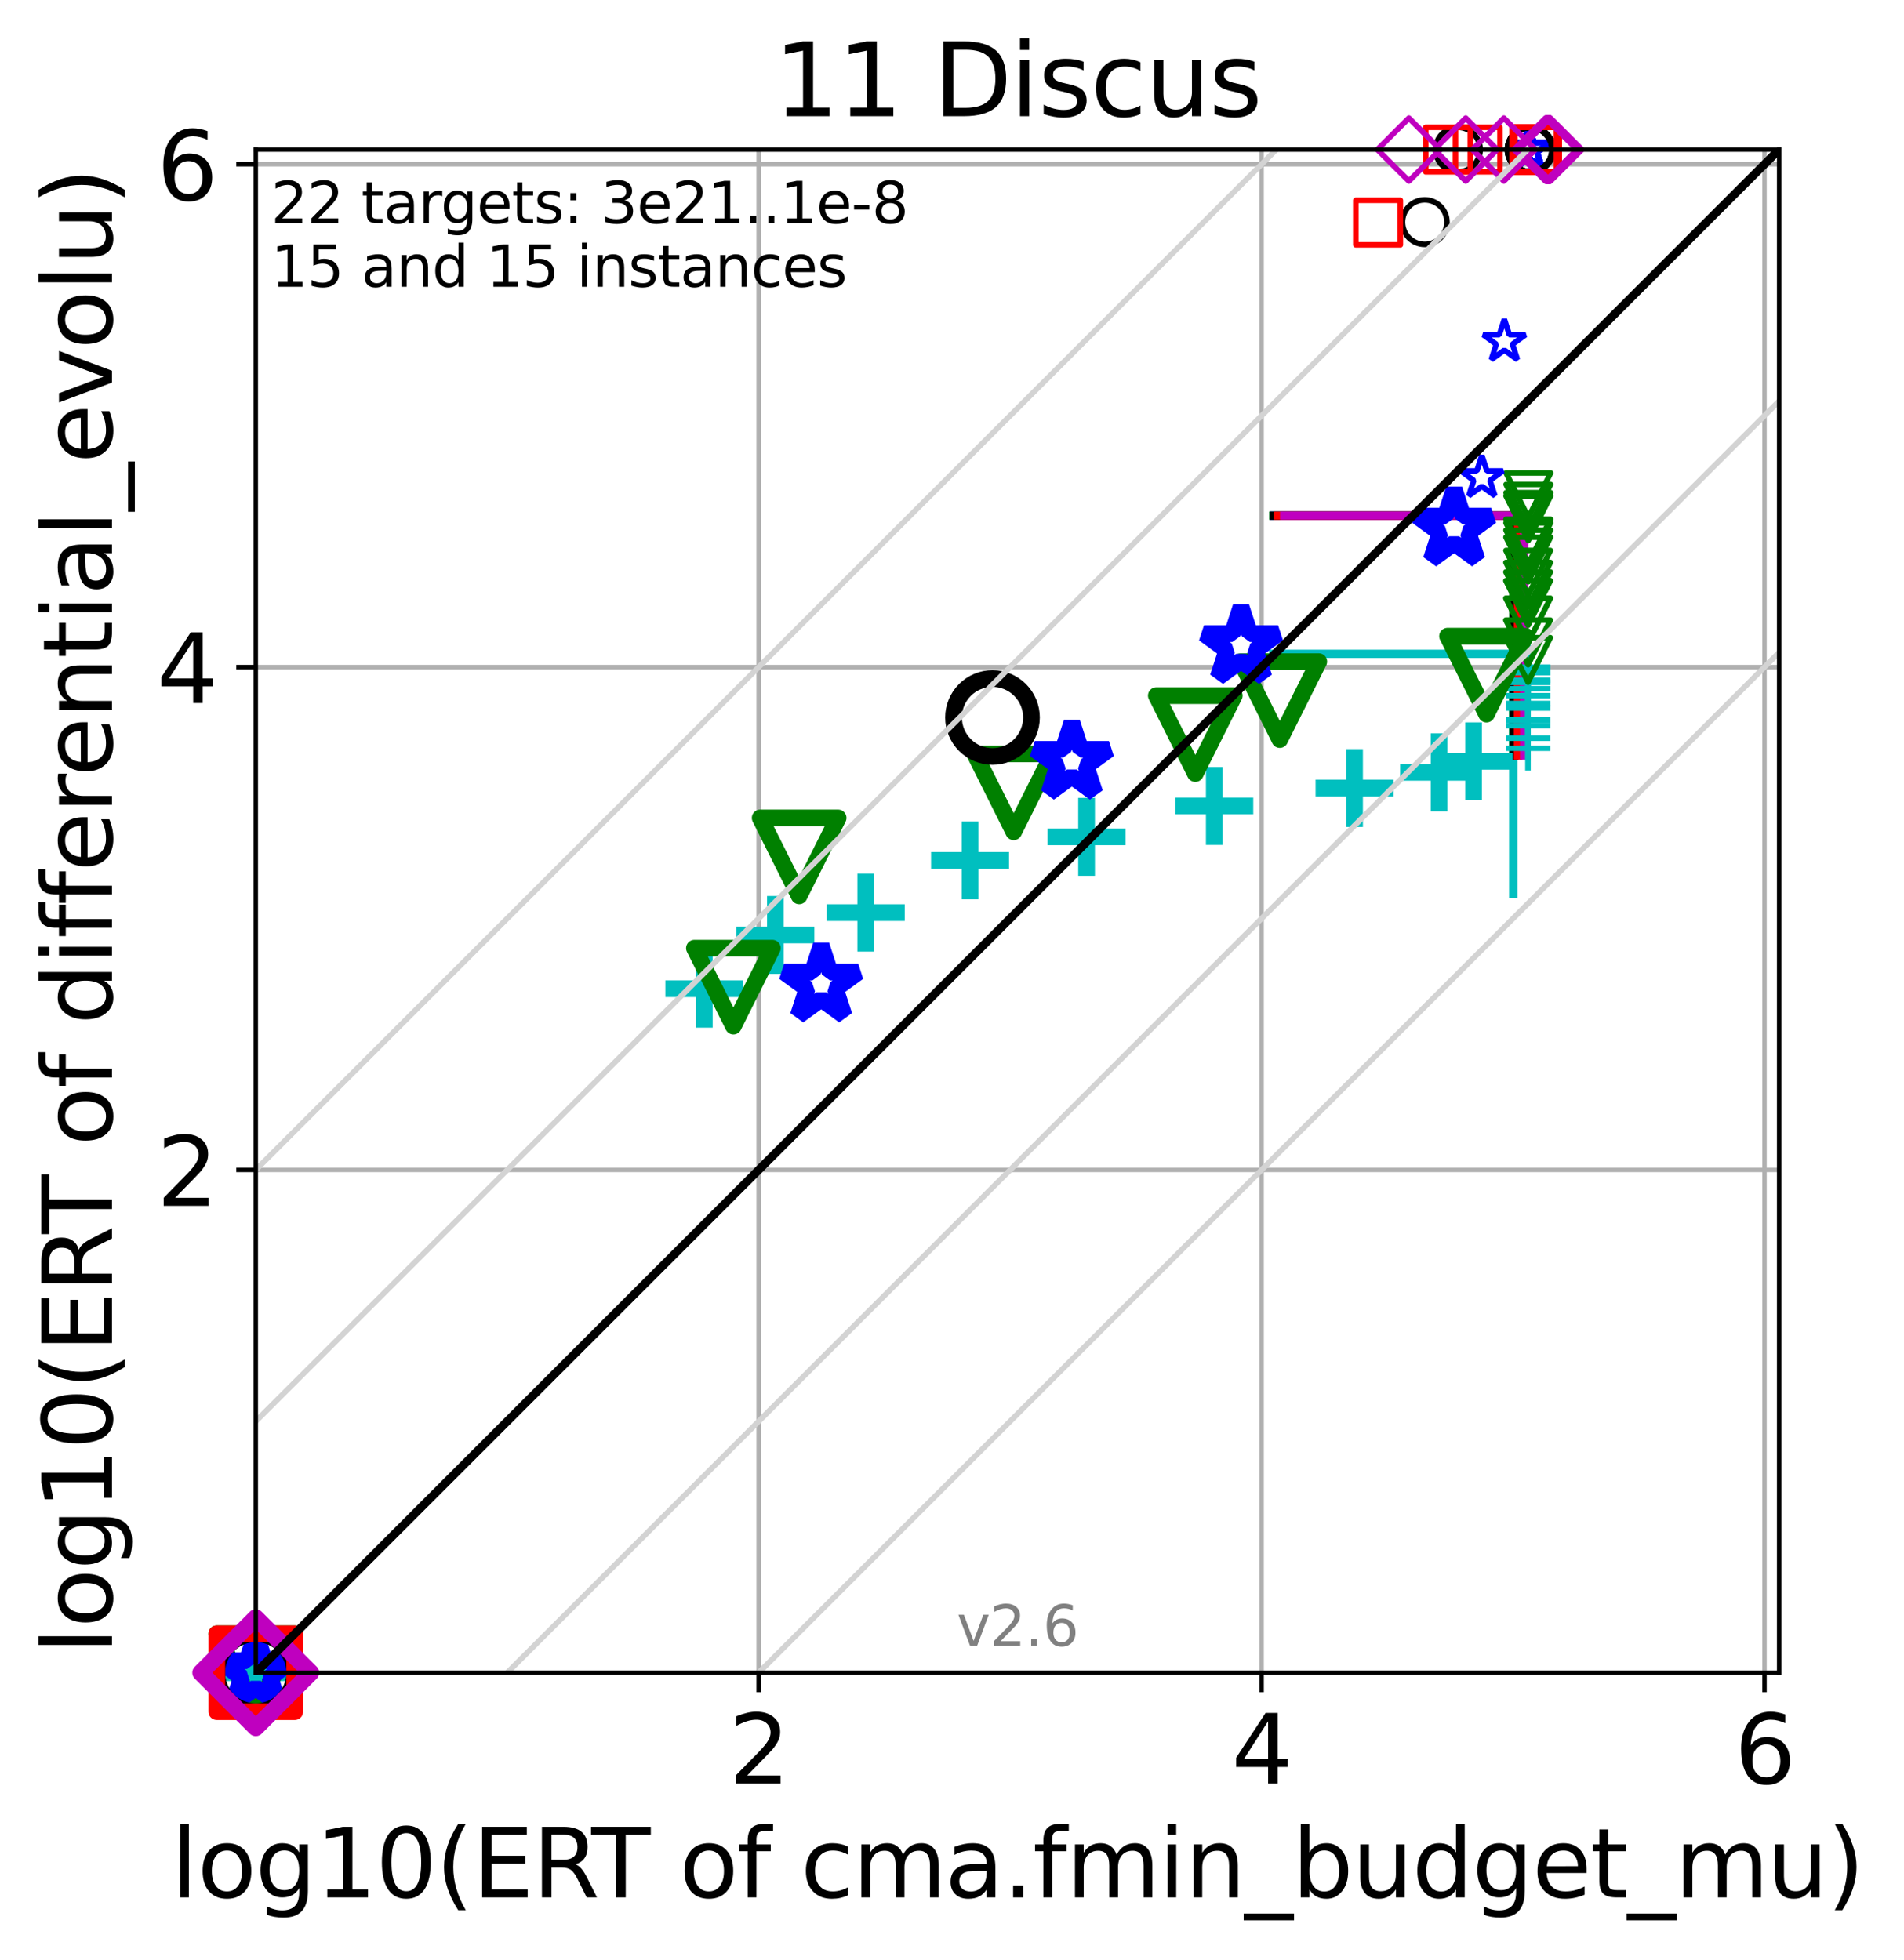 <?xml version="1.0" encoding="utf-8" standalone="no"?>
<!DOCTYPE svg PUBLIC "-//W3C//DTD SVG 1.1//EN"
  "http://www.w3.org/Graphics/SVG/1.1/DTD/svg11.dtd">
<svg height="352.096pt" version="1.1" viewBox="0 0 342.006 352.096" width="342.006pt" xmlns="http://www.w3.org/2000/svg" xmlns:xlink="http://www.w3.org/1999/xlink">
 <defs>
  <style type="text/css">*{stroke-linecap:butt;stroke-linejoin:round;}</style>
 </defs>
 <g id="figure_1">
  <g id="patch_1">
   <path d="M 0 352.096 
L 342.006 352.096 
L 342.006 0 
L 0 0 
z
" style="fill:#ffffff;"/>
  </g>
  <g id="axes_1">
   <g id="patch_2">
    <path d="M 45.942 300.517 
L 319.582 300.517 
L 319.582 26.877 
L 45.942 26.877 
z
" style="fill:#ffffff;"/>
   </g>
   <g id="line2d_1">
    <path clip-path="url(#p73eb481c4b)" d="M 271.818 160.566 
L 271.818 117.465 
" style="fill:none;stroke:#00bfbf;stroke-linecap:square;stroke-width:1.5;"/>
   </g>
   <g id="line2d_2">
    <path clip-path="url(#p73eb481c4b)" d="M 228.717 117.465 
L 271.818 117.465 
" style="fill:none;stroke:#00bfbf;stroke-linecap:square;stroke-width:1.5;"/>
   </g>
   <g id="line2d_3">
    <path clip-path="url(#p73eb481c4b)" d="M 271.824 135.744 
L 271.824 92.643 
" style="fill:none;stroke:#008000;stroke-linecap:square;stroke-width:1.5;"/>
   </g>
   <g id="line2d_4">
    <path clip-path="url(#p73eb481c4b)" d="M 228.723 92.643 
L 271.824 92.643 
" style="fill:none;stroke:#008000;stroke-linecap:square;stroke-width:1.5;"/>
   </g>
   <g id="line2d_5">
    <path clip-path="url(#p73eb481c4b)" d="M 271.893 135.744 
L 271.893 92.643 
" style="fill:none;stroke:#0000ff;stroke-linecap:square;stroke-width:1.5;"/>
   </g>
   <g id="line2d_6">
    <path clip-path="url(#p73eb481c4b)" d="M 228.792 92.643 
L 271.893 92.643 
" style="fill:none;stroke:#0000ff;stroke-linecap:square;stroke-width:1.5;"/>
   </g>
   <g id="line2d_7">
    <path clip-path="url(#p73eb481c4b)" d="M 271.999 135.744 
L 271.999 92.643 
" style="fill:none;stroke:#000000;stroke-linecap:square;stroke-width:1.5;"/>
   </g>
   <g id="line2d_8">
    <path clip-path="url(#p73eb481c4b)" d="M 228.898 92.643 
L 271.999 92.643 
" style="fill:none;stroke:#000000;stroke-linecap:square;stroke-width:1.5;"/>
   </g>
   <g id="line2d_9">
    <path clip-path="url(#p73eb481c4b)" d="M 272.656 135.744 
L 272.656 92.643 
" style="fill:none;stroke:#ff0000;stroke-linecap:square;stroke-width:1.5;"/>
   </g>
   <g id="line2d_10">
    <path clip-path="url(#p73eb481c4b)" d="M 229.555 92.643 
L 272.656 92.643 
" style="fill:none;stroke:#ff0000;stroke-linecap:square;stroke-width:1.5;"/>
   </g>
   <g id="line2d_11">
    <path clip-path="url(#p73eb481c4b)" d="M 273.778 135.744 
L 273.778 92.643 
" style="fill:none;stroke:#bf00bf;stroke-linecap:square;stroke-width:1.5;"/>
   </g>
   <g id="line2d_12">
    <path clip-path="url(#p73eb481c4b)" d="M 230.677 92.643 
L 273.778 92.643 
" style="fill:none;stroke:#bf00bf;stroke-linecap:square;stroke-width:1.5;"/>
   </g>
   <g id="matplotlib.axis_1">
    <g id="xtick_1">
     <g id="line2d_13">
      <path clip-path="url(#p73eb481c4b)" d="M 136.277 300.517 
L 136.277 26.877 
" style="fill:none;stroke:#b0b0b0;stroke-linecap:square;stroke-width:0.8;"/>
     </g>
     <g id="line2d_14">
      <defs>
       <path d="M 0 0 
L 0 3.5 
" id="m38a35b5b46" style="stroke:#000000;stroke-width:0.8;"/>
      </defs>
      <g>
       <use style="stroke:#000000;stroke-width:0.8;" x="136.277" xlink:href="#m38a35b5b46" y="300.517"/>
      </g>
     </g>
     <g id="text_1">
      <!-- 2 -->
      <g transform="translate(130.869 320.435)scale(0.17 -0.17)">
       <defs>
        <path d="M 1228 531 
L 3431 531 
L 3431 0 
L 469 0 
L 469 531 
Q 828 903 1448 1529 
Q 2069 2156 2228 2338 
Q 2531 2678 2651 2914 
Q 2772 3150 2772 3378 
Q 2772 3750 2511 3984 
Q 2250 4219 1831 4219 
Q 1534 4219 1204 4116 
Q 875 4013 500 3803 
L 500 4441 
Q 881 4594 1212 4672 
Q 1544 4750 1819 4750 
Q 2544 4750 2975 4387 
Q 3406 4025 3406 3419 
Q 3406 3131 3298 2873 
Q 3191 2616 2906 2266 
Q 2828 2175 2409 1742 
Q 1991 1309 1228 531 
z
" id="DejaVuSans-32" transform="scale(0.016)"/>
       </defs>
       <use xlink:href="#DejaVuSans-32"/>
      </g>
     </g>
    </g>
    <g id="xtick_2">
     <g id="line2d_15">
      <path clip-path="url(#p73eb481c4b)" d="M 226.613 300.517 
L 226.613 26.877 
" style="fill:none;stroke:#b0b0b0;stroke-linecap:square;stroke-width:0.8;"/>
     </g>
     <g id="line2d_16">
      <g>
       <use style="stroke:#000000;stroke-width:0.8;" x="226.613" xlink:href="#m38a35b5b46" y="300.517"/>
      </g>
     </g>
     <g id="text_2">
      <!-- 4 -->
      <g transform="translate(221.204 320.435)scale(0.17 -0.17)">
       <defs>
        <path d="M 2419 4116 
L 825 1625 
L 2419 1625 
L 2419 4116 
z
M 2253 4666 
L 3047 4666 
L 3047 1625 
L 3713 1625 
L 3713 1100 
L 3047 1100 
L 3047 0 
L 2419 0 
L 2419 1100 
L 313 1100 
L 313 1709 
L 2253 4666 
z
" id="DejaVuSans-34" transform="scale(0.016)"/>
       </defs>
       <use xlink:href="#DejaVuSans-34"/>
      </g>
     </g>
    </g>
    <g id="xtick_3">
     <g id="line2d_17">
      <path clip-path="url(#p73eb481c4b)" d="M 316.948 300.517 
L 316.948 26.877 
" style="fill:none;stroke:#b0b0b0;stroke-linecap:square;stroke-width:0.8;"/>
     </g>
     <g id="line2d_18">
      <g>
       <use style="stroke:#000000;stroke-width:0.8;" x="316.948" xlink:href="#m38a35b5b46" y="300.517"/>
      </g>
     </g>
     <g id="text_3">
      <!-- 6 -->
      <g transform="translate(311.54 320.435)scale(0.17 -0.17)">
       <defs>
        <path d="M 2113 2584 
Q 1688 2584 1439 2293 
Q 1191 2003 1191 1497 
Q 1191 994 1439 701 
Q 1688 409 2113 409 
Q 2538 409 2786 701 
Q 3034 994 3034 1497 
Q 3034 2003 2786 2293 
Q 2538 2584 2113 2584 
z
M 3366 4563 
L 3366 3988 
Q 3128 4100 2886 4159 
Q 2644 4219 2406 4219 
Q 1781 4219 1451 3797 
Q 1122 3375 1075 2522 
Q 1259 2794 1537 2939 
Q 1816 3084 2150 3084 
Q 2853 3084 3261 2657 
Q 3669 2231 3669 1497 
Q 3669 778 3244 343 
Q 2819 -91 2113 -91 
Q 1303 -91 875 529 
Q 447 1150 447 2328 
Q 447 3434 972 4092 
Q 1497 4750 2381 4750 
Q 2619 4750 2861 4703 
Q 3103 4656 3366 4563 
z
" id="DejaVuSans-36" transform="scale(0.016)"/>
       </defs>
       <use xlink:href="#DejaVuSans-36"/>
      </g>
     </g>
    </g>
    <g id="text_4">
     <!-- log10(ERT of cma.fmin_budget_mu) -->
     <g transform="translate(30.718 340.887)scale(0.17 -0.17)">
      <defs>
       <path d="M 603 4863 
L 1178 4863 
L 1178 0 
L 603 0 
L 603 4863 
z
" id="DejaVuSans-6c" transform="scale(0.016)"/>
       <path d="M 1959 3097 
Q 1497 3097 1228 2736 
Q 959 2375 959 1747 
Q 959 1119 1226 758 
Q 1494 397 1959 397 
Q 2419 397 2687 759 
Q 2956 1122 2956 1747 
Q 2956 2369 2687 2733 
Q 2419 3097 1959 3097 
z
M 1959 3584 
Q 2709 3584 3137 3096 
Q 3566 2609 3566 1747 
Q 3566 888 3137 398 
Q 2709 -91 1959 -91 
Q 1206 -91 779 398 
Q 353 888 353 1747 
Q 353 2609 779 3096 
Q 1206 3584 1959 3584 
z
" id="DejaVuSans-6f" transform="scale(0.016)"/>
       <path d="M 2906 1791 
Q 2906 2416 2648 2759 
Q 2391 3103 1925 3103 
Q 1463 3103 1205 2759 
Q 947 2416 947 1791 
Q 947 1169 1205 825 
Q 1463 481 1925 481 
Q 2391 481 2648 825 
Q 2906 1169 2906 1791 
z
M 3481 434 
Q 3481 -459 3084 -895 
Q 2688 -1331 1869 -1331 
Q 1566 -1331 1297 -1286 
Q 1028 -1241 775 -1147 
L 775 -588 
Q 1028 -725 1275 -790 
Q 1522 -856 1778 -856 
Q 2344 -856 2625 -561 
Q 2906 -266 2906 331 
L 2906 616 
Q 2728 306 2450 153 
Q 2172 0 1784 0 
Q 1141 0 747 490 
Q 353 981 353 1791 
Q 353 2603 747 3093 
Q 1141 3584 1784 3584 
Q 2172 3584 2450 3431 
Q 2728 3278 2906 2969 
L 2906 3500 
L 3481 3500 
L 3481 434 
z
" id="DejaVuSans-67" transform="scale(0.016)"/>
       <path d="M 794 531 
L 1825 531 
L 1825 4091 
L 703 3866 
L 703 4441 
L 1819 4666 
L 2450 4666 
L 2450 531 
L 3481 531 
L 3481 0 
L 794 0 
L 794 531 
z
" id="DejaVuSans-31" transform="scale(0.016)"/>
       <path d="M 2034 4250 
Q 1547 4250 1301 3770 
Q 1056 3291 1056 2328 
Q 1056 1369 1301 889 
Q 1547 409 2034 409 
Q 2525 409 2770 889 
Q 3016 1369 3016 2328 
Q 3016 3291 2770 3770 
Q 2525 4250 2034 4250 
z
M 2034 4750 
Q 2819 4750 3233 4129 
Q 3647 3509 3647 2328 
Q 3647 1150 3233 529 
Q 2819 -91 2034 -91 
Q 1250 -91 836 529 
Q 422 1150 422 2328 
Q 422 3509 836 4129 
Q 1250 4750 2034 4750 
z
" id="DejaVuSans-30" transform="scale(0.016)"/>
       <path d="M 1984 4856 
Q 1566 4138 1362 3434 
Q 1159 2731 1159 2009 
Q 1159 1288 1364 580 
Q 1569 -128 1984 -844 
L 1484 -844 
Q 1016 -109 783 600 
Q 550 1309 550 2009 
Q 550 2706 781 3412 
Q 1013 4119 1484 4856 
L 1984 4856 
z
" id="DejaVuSans-28" transform="scale(0.016)"/>
       <path d="M 628 4666 
L 3578 4666 
L 3578 4134 
L 1259 4134 
L 1259 2753 
L 3481 2753 
L 3481 2222 
L 1259 2222 
L 1259 531 
L 3634 531 
L 3634 0 
L 628 0 
L 628 4666 
z
" id="DejaVuSans-45" transform="scale(0.016)"/>
       <path d="M 2841 2188 
Q 3044 2119 3236 1894 
Q 3428 1669 3622 1275 
L 4263 0 
L 3584 0 
L 2988 1197 
Q 2756 1666 2539 1819 
Q 2322 1972 1947 1972 
L 1259 1972 
L 1259 0 
L 628 0 
L 628 4666 
L 2053 4666 
Q 2853 4666 3247 4331 
Q 3641 3997 3641 3322 
Q 3641 2881 3436 2590 
Q 3231 2300 2841 2188 
z
M 1259 4147 
L 1259 2491 
L 2053 2491 
Q 2509 2491 2742 2702 
Q 2975 2913 2975 3322 
Q 2975 3731 2742 3939 
Q 2509 4147 2053 4147 
L 1259 4147 
z
" id="DejaVuSans-52" transform="scale(0.016)"/>
       <path d="M -19 4666 
L 3928 4666 
L 3928 4134 
L 2272 4134 
L 2272 0 
L 1638 0 
L 1638 4134 
L -19 4134 
L -19 4666 
z
" id="DejaVuSans-54" transform="scale(0.016)"/>
       <path id="DejaVuSans-20" transform="scale(0.016)"/>
       <path d="M 2375 4863 
L 2375 4384 
L 1825 4384 
Q 1516 4384 1395 4259 
Q 1275 4134 1275 3809 
L 1275 3500 
L 2222 3500 
L 2222 3053 
L 1275 3053 
L 1275 0 
L 697 0 
L 697 3053 
L 147 3053 
L 147 3500 
L 697 3500 
L 697 3744 
Q 697 4328 969 4595 
Q 1241 4863 1831 4863 
L 2375 4863 
z
" id="DejaVuSans-66" transform="scale(0.016)"/>
       <path d="M 3122 3366 
L 3122 2828 
Q 2878 2963 2633 3030 
Q 2388 3097 2138 3097 
Q 1578 3097 1268 2742 
Q 959 2388 959 1747 
Q 959 1106 1268 751 
Q 1578 397 2138 397 
Q 2388 397 2633 464 
Q 2878 531 3122 666 
L 3122 134 
Q 2881 22 2623 -34 
Q 2366 -91 2075 -91 
Q 1284 -91 818 406 
Q 353 903 353 1747 
Q 353 2603 823 3093 
Q 1294 3584 2113 3584 
Q 2378 3584 2631 3529 
Q 2884 3475 3122 3366 
z
" id="DejaVuSans-63" transform="scale(0.016)"/>
       <path d="M 3328 2828 
Q 3544 3216 3844 3400 
Q 4144 3584 4550 3584 
Q 5097 3584 5394 3201 
Q 5691 2819 5691 2113 
L 5691 0 
L 5113 0 
L 5113 2094 
Q 5113 2597 4934 2840 
Q 4756 3084 4391 3084 
Q 3944 3084 3684 2787 
Q 3425 2491 3425 1978 
L 3425 0 
L 2847 0 
L 2847 2094 
Q 2847 2600 2669 2842 
Q 2491 3084 2119 3084 
Q 1678 3084 1418 2786 
Q 1159 2488 1159 1978 
L 1159 0 
L 581 0 
L 581 3500 
L 1159 3500 
L 1159 2956 
Q 1356 3278 1631 3431 
Q 1906 3584 2284 3584 
Q 2666 3584 2933 3390 
Q 3200 3197 3328 2828 
z
" id="DejaVuSans-6d" transform="scale(0.016)"/>
       <path d="M 2194 1759 
Q 1497 1759 1228 1600 
Q 959 1441 959 1056 
Q 959 750 1161 570 
Q 1363 391 1709 391 
Q 2188 391 2477 730 
Q 2766 1069 2766 1631 
L 2766 1759 
L 2194 1759 
z
M 3341 1997 
L 3341 0 
L 2766 0 
L 2766 531 
Q 2569 213 2275 61 
Q 1981 -91 1556 -91 
Q 1019 -91 701 211 
Q 384 513 384 1019 
Q 384 1609 779 1909 
Q 1175 2209 1959 2209 
L 2766 2209 
L 2766 2266 
Q 2766 2663 2505 2880 
Q 2244 3097 1772 3097 
Q 1472 3097 1187 3025 
Q 903 2953 641 2809 
L 641 3341 
Q 956 3463 1253 3523 
Q 1550 3584 1831 3584 
Q 2591 3584 2966 3190 
Q 3341 2797 3341 1997 
z
" id="DejaVuSans-61" transform="scale(0.016)"/>
       <path d="M 684 794 
L 1344 794 
L 1344 0 
L 684 0 
L 684 794 
z
" id="DejaVuSans-2e" transform="scale(0.016)"/>
       <path d="M 603 3500 
L 1178 3500 
L 1178 0 
L 603 0 
L 603 3500 
z
M 603 4863 
L 1178 4863 
L 1178 4134 
L 603 4134 
L 603 4863 
z
" id="DejaVuSans-69" transform="scale(0.016)"/>
       <path d="M 3513 2113 
L 3513 0 
L 2938 0 
L 2938 2094 
Q 2938 2591 2744 2837 
Q 2550 3084 2163 3084 
Q 1697 3084 1428 2787 
Q 1159 2491 1159 1978 
L 1159 0 
L 581 0 
L 581 3500 
L 1159 3500 
L 1159 2956 
Q 1366 3272 1645 3428 
Q 1925 3584 2291 3584 
Q 2894 3584 3203 3211 
Q 3513 2838 3513 2113 
z
" id="DejaVuSans-6e" transform="scale(0.016)"/>
       <path d="M 3263 -1063 
L 3263 -1509 
L -63 -1509 
L -63 -1063 
L 3263 -1063 
z
" id="DejaVuSans-5f" transform="scale(0.016)"/>
       <path d="M 3116 1747 
Q 3116 2381 2855 2742 
Q 2594 3103 2138 3103 
Q 1681 3103 1420 2742 
Q 1159 2381 1159 1747 
Q 1159 1113 1420 752 
Q 1681 391 2138 391 
Q 2594 391 2855 752 
Q 3116 1113 3116 1747 
z
M 1159 2969 
Q 1341 3281 1617 3432 
Q 1894 3584 2278 3584 
Q 2916 3584 3314 3078 
Q 3713 2572 3713 1747 
Q 3713 922 3314 415 
Q 2916 -91 2278 -91 
Q 1894 -91 1617 61 
Q 1341 213 1159 525 
L 1159 0 
L 581 0 
L 581 4863 
L 1159 4863 
L 1159 2969 
z
" id="DejaVuSans-62" transform="scale(0.016)"/>
       <path d="M 544 1381 
L 544 3500 
L 1119 3500 
L 1119 1403 
Q 1119 906 1312 657 
Q 1506 409 1894 409 
Q 2359 409 2629 706 
Q 2900 1003 2900 1516 
L 2900 3500 
L 3475 3500 
L 3475 0 
L 2900 0 
L 2900 538 
Q 2691 219 2414 64 
Q 2138 -91 1772 -91 
Q 1169 -91 856 284 
Q 544 659 544 1381 
z
M 1991 3584 
L 1991 3584 
z
" id="DejaVuSans-75" transform="scale(0.016)"/>
       <path d="M 2906 2969 
L 2906 4863 
L 3481 4863 
L 3481 0 
L 2906 0 
L 2906 525 
Q 2725 213 2448 61 
Q 2172 -91 1784 -91 
Q 1150 -91 751 415 
Q 353 922 353 1747 
Q 353 2572 751 3078 
Q 1150 3584 1784 3584 
Q 2172 3584 2448 3432 
Q 2725 3281 2906 2969 
z
M 947 1747 
Q 947 1113 1208 752 
Q 1469 391 1925 391 
Q 2381 391 2643 752 
Q 2906 1113 2906 1747 
Q 2906 2381 2643 2742 
Q 2381 3103 1925 3103 
Q 1469 3103 1208 2742 
Q 947 2381 947 1747 
z
" id="DejaVuSans-64" transform="scale(0.016)"/>
       <path d="M 3597 1894 
L 3597 1613 
L 953 1613 
Q 991 1019 1311 708 
Q 1631 397 2203 397 
Q 2534 397 2845 478 
Q 3156 559 3463 722 
L 3463 178 
Q 3153 47 2828 -22 
Q 2503 -91 2169 -91 
Q 1331 -91 842 396 
Q 353 884 353 1716 
Q 353 2575 817 3079 
Q 1281 3584 2069 3584 
Q 2775 3584 3186 3129 
Q 3597 2675 3597 1894 
z
M 3022 2063 
Q 3016 2534 2758 2815 
Q 2500 3097 2075 3097 
Q 1594 3097 1305 2825 
Q 1016 2553 972 2059 
L 3022 2063 
z
" id="DejaVuSans-65" transform="scale(0.016)"/>
       <path d="M 1172 4494 
L 1172 3500 
L 2356 3500 
L 2356 3053 
L 1172 3053 
L 1172 1153 
Q 1172 725 1289 603 
Q 1406 481 1766 481 
L 2356 481 
L 2356 0 
L 1766 0 
Q 1100 0 847 248 
Q 594 497 594 1153 
L 594 3053 
L 172 3053 
L 172 3500 
L 594 3500 
L 594 4494 
L 1172 4494 
z
" id="DejaVuSans-74" transform="scale(0.016)"/>
       <path d="M 513 4856 
L 1013 4856 
Q 1481 4119 1714 3412 
Q 1947 2706 1947 2009 
Q 1947 1309 1714 600 
Q 1481 -109 1013 -844 
L 513 -844 
Q 928 -128 1133 580 
Q 1338 1288 1338 2009 
Q 1338 2731 1133 3434 
Q 928 4138 513 4856 
z
" id="DejaVuSans-29" transform="scale(0.016)"/>
      </defs>
      <use xlink:href="#DejaVuSans-6c"/>
      <use x="27.783" xlink:href="#DejaVuSans-6f"/>
      <use x="88.965" xlink:href="#DejaVuSans-67"/>
      <use x="152.441" xlink:href="#DejaVuSans-31"/>
      <use x="216.064" xlink:href="#DejaVuSans-30"/>
      <use x="279.688" xlink:href="#DejaVuSans-28"/>
      <use x="318.701" xlink:href="#DejaVuSans-45"/>
      <use x="381.885" xlink:href="#DejaVuSans-52"/>
      <use x="444.117" xlink:href="#DejaVuSans-54"/>
      <use x="505.201" xlink:href="#DejaVuSans-20"/>
      <use x="536.988" xlink:href="#DejaVuSans-6f"/>
      <use x="598.17" xlink:href="#DejaVuSans-66"/>
      <use x="633.375" xlink:href="#DejaVuSans-20"/>
      <use x="665.162" xlink:href="#DejaVuSans-63"/>
      <use x="720.143" xlink:href="#DejaVuSans-6d"/>
      <use x="817.555" xlink:href="#DejaVuSans-61"/>
      <use x="878.834" xlink:href="#DejaVuSans-2e"/>
      <use x="910.621" xlink:href="#DejaVuSans-66"/>
      <use x="945.826" xlink:href="#DejaVuSans-6d"/>
      <use x="1043.238" xlink:href="#DejaVuSans-69"/>
      <use x="1071.021" xlink:href="#DejaVuSans-6e"/>
      <use x="1134.4" xlink:href="#DejaVuSans-5f"/>
      <use x="1184.4" xlink:href="#DejaVuSans-62"/>
      <use x="1247.877" xlink:href="#DejaVuSans-75"/>
      <use x="1311.256" xlink:href="#DejaVuSans-64"/>
      <use x="1374.732" xlink:href="#DejaVuSans-67"/>
      <use x="1438.209" xlink:href="#DejaVuSans-65"/>
      <use x="1499.732" xlink:href="#DejaVuSans-74"/>
      <use x="1538.941" xlink:href="#DejaVuSans-5f"/>
      <use x="1588.941" xlink:href="#DejaVuSans-6d"/>
      <use x="1686.354" xlink:href="#DejaVuSans-75"/>
      <use x="1749.732" xlink:href="#DejaVuSans-29"/>
     </g>
    </g>
   </g>
   <g id="matplotlib.axis_2">
    <g id="ytick_1">
     <g id="line2d_19">
      <path clip-path="url(#p73eb481c4b)" d="M 45.942 210.182 
L 319.582 210.182 
" style="fill:none;stroke:#b0b0b0;stroke-linecap:square;stroke-width:0.8;"/>
     </g>
     <g id="line2d_20">
      <defs>
       <path d="M 0 0 
L -3.5 0 
" id="mf956026dcc" style="stroke:#000000;stroke-width:0.8;"/>
      </defs>
      <g>
       <use style="stroke:#000000;stroke-width:0.8;" x="45.942" xlink:href="#mf956026dcc" y="210.182"/>
      </g>
     </g>
     <g id="text_5">
      <!-- 2 -->
      <g transform="translate(28.126 216.641)scale(0.17 -0.17)">
       <use xlink:href="#DejaVuSans-32"/>
      </g>
     </g>
    </g>
    <g id="ytick_2">
     <g id="line2d_21">
      <path clip-path="url(#p73eb481c4b)" d="M 45.942 119.847 
L 319.582 119.847 
" style="fill:none;stroke:#b0b0b0;stroke-linecap:square;stroke-width:0.8;"/>
     </g>
     <g id="line2d_22">
      <g>
       <use style="stroke:#000000;stroke-width:0.8;" x="45.942" xlink:href="#mf956026dcc" y="119.847"/>
      </g>
     </g>
     <g id="text_6">
      <!-- 4 -->
      <g transform="translate(28.126 126.305)scale(0.17 -0.17)">
       <use xlink:href="#DejaVuSans-34"/>
      </g>
     </g>
    </g>
    <g id="ytick_3">
     <g id="line2d_23">
      <path clip-path="url(#p73eb481c4b)" d="M 45.942 29.511 
L 319.582 29.511 
" style="fill:none;stroke:#b0b0b0;stroke-linecap:square;stroke-width:0.8;"/>
     </g>
     <g id="line2d_24">
      <g>
       <use style="stroke:#000000;stroke-width:0.8;" x="45.942" xlink:href="#mf956026dcc" y="29.511"/>
      </g>
     </g>
     <g id="text_7">
      <!-- 6 -->
      <g transform="translate(28.126 35.97)scale(0.17 -0.17)">
       <use xlink:href="#DejaVuSans-36"/>
      </g>
     </g>
    </g>
    <g id="text_8">
     <!-- log10(ERT of differential_evolu) -->
     <g transform="translate(20.117 297.17)rotate(-90)scale(0.17 -0.17)">
      <defs>
       <path d="M 2631 2963 
Q 2534 3019 2420 3045 
Q 2306 3072 2169 3072 
Q 1681 3072 1420 2755 
Q 1159 2438 1159 1844 
L 1159 0 
L 581 0 
L 581 3500 
L 1159 3500 
L 1159 2956 
Q 1341 3275 1631 3429 
Q 1922 3584 2338 3584 
Q 2397 3584 2469 3576 
Q 2541 3569 2628 3553 
L 2631 2963 
z
" id="DejaVuSans-72" transform="scale(0.016)"/>
       <path d="M 191 3500 
L 800 3500 
L 1894 563 
L 2988 3500 
L 3597 3500 
L 2284 0 
L 1503 0 
L 191 3500 
z
" id="DejaVuSans-76" transform="scale(0.016)"/>
      </defs>
      <use xlink:href="#DejaVuSans-6c"/>
      <use x="27.783" xlink:href="#DejaVuSans-6f"/>
      <use x="88.965" xlink:href="#DejaVuSans-67"/>
      <use x="152.441" xlink:href="#DejaVuSans-31"/>
      <use x="216.064" xlink:href="#DejaVuSans-30"/>
      <use x="279.688" xlink:href="#DejaVuSans-28"/>
      <use x="318.701" xlink:href="#DejaVuSans-45"/>
      <use x="381.885" xlink:href="#DejaVuSans-52"/>
      <use x="444.117" xlink:href="#DejaVuSans-54"/>
      <use x="505.201" xlink:href="#DejaVuSans-20"/>
      <use x="536.988" xlink:href="#DejaVuSans-6f"/>
      <use x="598.17" xlink:href="#DejaVuSans-66"/>
      <use x="633.375" xlink:href="#DejaVuSans-20"/>
      <use x="665.162" xlink:href="#DejaVuSans-64"/>
      <use x="728.639" xlink:href="#DejaVuSans-69"/>
      <use x="756.422" xlink:href="#DejaVuSans-66"/>
      <use x="791.627" xlink:href="#DejaVuSans-66"/>
      <use x="826.832" xlink:href="#DejaVuSans-65"/>
      <use x="888.355" xlink:href="#DejaVuSans-72"/>
      <use x="927.219" xlink:href="#DejaVuSans-65"/>
      <use x="988.742" xlink:href="#DejaVuSans-6e"/>
      <use x="1052.121" xlink:href="#DejaVuSans-74"/>
      <use x="1091.33" xlink:href="#DejaVuSans-69"/>
      <use x="1119.113" xlink:href="#DejaVuSans-61"/>
      <use x="1180.393" xlink:href="#DejaVuSans-6c"/>
      <use x="1208.176" xlink:href="#DejaVuSans-5f"/>
      <use x="1258.176" xlink:href="#DejaVuSans-65"/>
      <use x="1319.699" xlink:href="#DejaVuSans-76"/>
      <use x="1378.879" xlink:href="#DejaVuSans-6f"/>
      <use x="1440.061" xlink:href="#DejaVuSans-6c"/>
      <use x="1467.844" xlink:href="#DejaVuSans-75"/>
      <use x="1531.223" xlink:href="#DejaVuSans-29"/>
     </g>
    </g>
   </g>
   <g id="line2d_25">
    <defs>
     <path d="M -7 0 
L 7 0 
M 0 7 
L 0 -7 
" id="mb875f37b9d" style="stroke:#00bfbf;stroke-width:3;"/>
    </defs>
    <g>
     <use style="fill-opacity:0;stroke:#00bfbf;stroke-width:3;" x="45.942" xlink:href="#mb875f37b9d" y="300.517"/>
     <use style="fill-opacity:0;stroke:#00bfbf;stroke-width:3;" x="126.517" xlink:href="#mb875f37b9d" y="177.629"/>
     <use style="fill-opacity:0;stroke:#00bfbf;stroke-width:3;" x="139.279" xlink:href="#mb875f37b9d" y="167.971"/>
     <use style="fill-opacity:0;stroke:#00bfbf;stroke-width:3;" x="155.512" xlink:href="#mb875f37b9d" y="163.961"/>
     <use style="fill-opacity:0;stroke:#00bfbf;stroke-width:3;" x="174.245" xlink:href="#mb875f37b9d" y="154.569"/>
     <use style="fill-opacity:0;stroke:#00bfbf;stroke-width:3;" x="195.176" xlink:href="#mb875f37b9d" y="150.338"/>
     <use style="fill-opacity:0;stroke:#00bfbf;stroke-width:3;" x="218.114" xlink:href="#mb875f37b9d" y="144.793"/>
     <use style="fill-opacity:0;stroke:#00bfbf;stroke-width:3;" x="243.311" xlink:href="#mb875f37b9d" y="141.58"/>
     <use style="fill-opacity:0;stroke:#00bfbf;stroke-width:3;" x="258.499" xlink:href="#mb875f37b9d" y="138.758"/>
     <use style="fill-opacity:0;stroke:#00bfbf;stroke-width:3;" x="264.687" xlink:href="#mb875f37b9d" y="136.784"/>
    </g>
   </g>
   <g id="line2d_26">
    <defs>
     <path d="M -4 0 
L 4 0 
M 0 4 
L 0 -4 
" id="m530266194f" style="stroke:#00bfbf;"/>
    </defs>
    <g>
     <use style="fill-opacity:0;stroke:#00bfbf;" x="274.46" xlink:href="#m530266194f" y="134.426"/>
     <use style="fill-opacity:0;stroke:#00bfbf;" x="274.462" xlink:href="#m530266194f" y="132.623"/>
     <use style="fill-opacity:0;stroke:#00bfbf;" x="274.468" xlink:href="#m530266194f" y="130.347"/>
     <use style="fill-opacity:0;stroke:#00bfbf;" x="274.47" xlink:href="#m530266194f" y="129.352"/>
     <use style="fill-opacity:0;stroke:#00bfbf;" x="274.471" xlink:href="#m530266194f" y="127.199"/>
     <use style="fill-opacity:0;stroke:#00bfbf;" x="274.473" xlink:href="#m530266194f" y="126.395"/>
     <use style="fill-opacity:0;stroke:#00bfbf;" x="274.475" xlink:href="#m530266194f" y="124.986"/>
     <use style="fill-opacity:0;stroke:#00bfbf;" x="274.48" xlink:href="#m530266194f" y="123.737"/>
     <use style="fill-opacity:0;stroke:#00bfbf;" x="274.482" xlink:href="#m530266194f" y="122.591"/>
     <use style="fill-opacity:0;stroke:#00bfbf;" x="274.484" xlink:href="#m530266194f" y="122.208"/>
     <use style="fill-opacity:0;stroke:#00bfbf;" x="274.487" xlink:href="#m530266194f" y="120.83"/>
     <use style="fill-opacity:0;stroke:#00bfbf;" x="274.489" xlink:href="#m530266194f" y="119.878"/>
    </g>
   </g>
   <g id="line2d_27">
    <defs>
     <path d="M -0 7 
L 7 -7 
L -7 -7 
z
" id="md92d957f68" style="stroke:#008000;stroke-linejoin:miter;stroke-width:3;"/>
    </defs>
    <g>
     <use style="fill-opacity:0;stroke:#008000;stroke-linejoin:miter;stroke-width:3;" x="45.942" xlink:href="#md92d957f68" y="300.517"/>
     <use style="fill-opacity:0;stroke:#008000;stroke-linejoin:miter;stroke-width:3;" x="131.736" xlink:href="#md92d957f68" y="177.347"/>
     <use style="fill-opacity:0;stroke:#008000;stroke-linejoin:miter;stroke-width:3;" x="143.548" xlink:href="#md92d957f68" y="153.95"/>
     <use style="fill-opacity:0;stroke:#008000;stroke-linejoin:miter;stroke-width:3;" x="182.086" xlink:href="#md92d957f68" y="142.437"/>
     <use style="fill-opacity:0;stroke:#008000;stroke-linejoin:miter;stroke-width:3;" x="214.706" xlink:href="#md92d957f68" y="131.977"/>
     <use style="fill-opacity:0;stroke:#008000;stroke-linejoin:miter;stroke-width:3;" x="229.883" xlink:href="#md92d957f68" y="125.868"/>
     <use style="fill-opacity:0;stroke:#008000;stroke-linejoin:miter;stroke-width:3;" x="267.018" xlink:href="#md92d957f68" y="121.297"/>
    </g>
   </g>
   <g id="line2d_28">
    <defs>
     <path d="M -0 4 
L 4 -4 
L -4 -4 
z
" id="m1f9d9f1271" style="stroke:#008000;stroke-linejoin:miter;"/>
    </defs>
    <g>
     <use style="fill-opacity:0;stroke:#008000;stroke-linejoin:miter;" x="274.48" xlink:href="#m1f9d9f1271" y="118.564"/>
     <use style="fill-opacity:0;stroke:#008000;stroke-linejoin:miter;" x="274.485" xlink:href="#m1f9d9f1271" y="115.413"/>
     <use style="fill-opacity:0;stroke:#008000;stroke-linejoin:miter;" x="274.489" xlink:href="#m1f9d9f1271" y="111.478"/>
     <use style="fill-opacity:0;stroke:#008000;stroke-linejoin:miter;" x="274.494" xlink:href="#m1f9d9f1271" y="108.338"/>
     <use style="fill-opacity:0;stroke:#008000;stroke-linejoin:miter;" x="274.497" xlink:href="#m1f9d9f1271" y="106.758"/>
     <use style="fill-opacity:0;stroke:#008000;stroke-linejoin:miter;" x="274.503" xlink:href="#m1f9d9f1271" y="105.048"/>
     <use style="fill-opacity:0;stroke:#008000;stroke-linejoin:miter;" x="274.504" xlink:href="#m1f9d9f1271" y="102.901"/>
     <use style="fill-opacity:0;stroke:#008000;stroke-linejoin:miter;" x="274.511" xlink:href="#m1f9d9f1271" y="100.514"/>
     <use style="fill-opacity:0;stroke:#008000;stroke-linejoin:miter;" x="274.514" xlink:href="#m1f9d9f1271" y="99.256"/>
     <use style="fill-opacity:0;stroke:#008000;stroke-linejoin:miter;" x="274.518" xlink:href="#m1f9d9f1271" y="97.949"/>
     <use style="fill-opacity:0;stroke:#008000;stroke-linejoin:miter;" x="274.52" xlink:href="#m1f9d9f1271" y="97.289"/>
     <use style="fill-opacity:0;stroke:#008000;stroke-linejoin:miter;" x="274.526" xlink:href="#m1f9d9f1271" y="93.107"/>
     <use style="fill-opacity:0;stroke:#008000;stroke-linejoin:miter;" x="274.53" xlink:href="#m1f9d9f1271" y="92.509"/>
     <use style="fill-opacity:0;stroke:#008000;stroke-linejoin:miter;" x="274.532" xlink:href="#m1f9d9f1271" y="91.03"/>
     <use style="fill-opacity:0;stroke:#008000;stroke-linejoin:miter;" x="274.535" xlink:href="#m1f9d9f1271" y="88.974"/>
    </g>
   </g>
   <g id="line2d_29">
    <defs>
     <path d="M 0 -7 
L -1.572 -2.163 
L -6.657 -2.163 
L -2.543 0.826 
L -4.114 5.663 
L -0 2.674 
L 4.114 5.663 
L 2.543 0.826 
L 6.657 -2.163 
L 1.572 -2.163 
z
" id="m7126d1dc40" style="stroke:#0000ff;stroke-linejoin:bevel;stroke-width:3;"/>
    </defs>
    <g>
     <use style="fill-opacity:0;stroke:#0000ff;stroke-linejoin:bevel;stroke-width:3;" x="45.942" xlink:href="#m7126d1dc40" y="300.517"/>
     <use style="fill-opacity:0;stroke:#0000ff;stroke-linejoin:bevel;stroke-width:3;" x="147.507" xlink:href="#m7126d1dc40" y="176.808"/>
     <use style="fill-opacity:0;stroke:#0000ff;stroke-linejoin:bevel;stroke-width:3;" x="192.537" xlink:href="#m7126d1dc40" y="136.786"/>
     <use style="fill-opacity:0;stroke:#0000ff;stroke-linejoin:bevel;stroke-width:3;" x="222.92" xlink:href="#m7126d1dc40" y="116.004"/>
     <use style="fill-opacity:0;stroke:#0000ff;stroke-linejoin:bevel;stroke-width:3;" x="261.198" xlink:href="#m7126d1dc40" y="94.882"/>
    </g>
   </g>
   <g id="line2d_30">
    <defs>
     <path d="M 0 -4 
L -0.898 -1.236 
L -3.804 -1.236 
L -1.453 0.472 
L -2.351 3.236 
L -0 1.528 
L 2.351 3.236 
L 1.453 0.472 
L 3.804 -1.236 
L 0.898 -1.236 
z
" id="m62860733ca" style="stroke:#0000ff;stroke-linejoin:bevel;"/>
    </defs>
    <g>
     <use style="fill-opacity:0;stroke:#0000ff;stroke-linejoin:bevel;" x="266.179" xlink:href="#m62860733ca" y="85.839"/>
     <use style="fill-opacity:0;stroke:#0000ff;stroke-linejoin:bevel;" x="270.221" xlink:href="#m62860733ca" y="61.376"/>
    </g>
   </g>
   <g id="line2d_31">
    <g>
     <use style="fill-opacity:0;stroke:#0000ff;stroke-linejoin:bevel;" x="274.567" xlink:href="#m62860733ca" y="26.877"/>
     <use style="fill-opacity:0;stroke:#0000ff;stroke-linejoin:bevel;" x="274.576" xlink:href="#m62860733ca" y="26.877"/>
     <use style="fill-opacity:0;stroke:#0000ff;stroke-linejoin:bevel;" x="274.579" xlink:href="#m62860733ca" y="26.877"/>
     <use style="fill-opacity:0;stroke:#0000ff;stroke-linejoin:bevel;" x="274.588" xlink:href="#m62860733ca" y="26.877"/>
     <use style="fill-opacity:0;stroke:#0000ff;stroke-linejoin:bevel;" x="274.595" xlink:href="#m62860733ca" y="26.877"/>
     <use style="fill-opacity:0;stroke:#0000ff;stroke-linejoin:bevel;" x="274.602" xlink:href="#m62860733ca" y="26.877"/>
     <use style="fill-opacity:0;stroke:#0000ff;stroke-linejoin:bevel;" x="274.606" xlink:href="#m62860733ca" y="26.877"/>
     <use style="fill-opacity:0;stroke:#0000ff;stroke-linejoin:bevel;" x="274.617" xlink:href="#m62860733ca" y="26.877"/>
     <use style="fill-opacity:0;stroke:#0000ff;stroke-linejoin:bevel;" x="274.623" xlink:href="#m62860733ca" y="26.877"/>
     <use style="fill-opacity:0;stroke:#0000ff;stroke-linejoin:bevel;" x="274.632" xlink:href="#m62860733ca" y="26.877"/>
     <use style="fill-opacity:0;stroke:#0000ff;stroke-linejoin:bevel;" x="274.637" xlink:href="#m62860733ca" y="26.877"/>
     <use style="fill-opacity:0;stroke:#0000ff;stroke-linejoin:bevel;" x="274.644" xlink:href="#m62860733ca" y="26.877"/>
     <use style="fill-opacity:0;stroke:#0000ff;stroke-linejoin:bevel;" x="274.649" xlink:href="#m62860733ca" y="26.877"/>
     <use style="fill-opacity:0;stroke:#0000ff;stroke-linejoin:bevel;" x="274.654" xlink:href="#m62860733ca" y="26.877"/>
     <use style="fill-opacity:0;stroke:#0000ff;stroke-linejoin:bevel;" x="274.66" xlink:href="#m62860733ca" y="26.877"/>
    </g>
   </g>
   <g id="line2d_32">
    <defs>
     <path d="M 0 7 
C 1.856 7 3.637 6.262 4.95 4.95 
C 6.262 3.637 7 1.856 7 0 
C 7 -1.856 6.262 -3.637 4.95 -4.95 
C 3.637 -6.262 1.856 -7 0 -7 
C -1.856 -7 -3.637 -6.262 -4.95 -4.95 
C -6.262 -3.637 -7 -1.856 -7 0 
C -7 1.856 -6.262 3.637 -4.95 4.95 
C -3.637 6.262 -1.856 7 0 7 
z
" id="mcb1f734e77" style="stroke:#000000;stroke-width:3;"/>
    </defs>
    <g>
     <use style="fill-opacity:0;stroke:#000000;stroke-width:3;" x="45.942" xlink:href="#mcb1f734e77" y="300.517"/>
     <use style="fill-opacity:0;stroke:#000000;stroke-width:3;" x="178.277" xlink:href="#mcb1f734e77" y="128.904"/>
    </g>
   </g>
   <g id="line2d_33">
    <defs>
     <path d="M 0 4 
C 1.061 4 2.078 3.579 2.828 2.828 
C 3.579 2.078 4 1.061 4 0 
C 4 -1.061 3.579 -2.078 2.828 -2.828 
C 2.078 -3.579 1.061 -4 0 -4 
C -1.061 -4 -2.078 -3.579 -2.828 -2.828 
C -3.579 -2.078 -4 -1.061 -4 0 
C -4 1.061 -3.579 2.078 -2.828 2.828 
C -2.078 3.579 -1.061 4 0 4 
z
" id="me535d97a97" style="stroke:#000000;"/>
    </defs>
    <g>
     <use style="fill-opacity:0;stroke:#000000;" x="255.913" xlink:href="#me535d97a97" y="39.908"/>
    </g>
   </g>
   <g id="line2d_34">
    <g>
     <use style="fill-opacity:0;stroke:#000000;" x="261.872" xlink:href="#me535d97a97" y="26.877"/>
     <use style="fill-opacity:0;stroke:#000000;" x="274.76" xlink:href="#me535d97a97" y="26.877"/>
     <use style="fill-opacity:0;stroke:#000000;" x="274.779" xlink:href="#me535d97a97" y="26.877"/>
     <use style="fill-opacity:0;stroke:#000000;" x="274.8" xlink:href="#me535d97a97" y="26.877"/>
     <use style="fill-opacity:0;stroke:#000000;" x="274.816" xlink:href="#me535d97a97" y="26.877"/>
     <use style="fill-opacity:0;stroke:#000000;" x="274.83" xlink:href="#me535d97a97" y="26.877"/>
     <use style="fill-opacity:0;stroke:#000000;" x="274.842" xlink:href="#me535d97a97" y="26.877"/>
     <use style="fill-opacity:0;stroke:#000000;" x="274.854" xlink:href="#me535d97a97" y="26.877"/>
     <use style="fill-opacity:0;stroke:#000000;" x="274.865" xlink:href="#me535d97a97" y="26.877"/>
     <use style="fill-opacity:0;stroke:#000000;" x="274.884" xlink:href="#me535d97a97" y="26.877"/>
     <use style="fill-opacity:0;stroke:#000000;" x="274.894" xlink:href="#me535d97a97" y="26.877"/>
     <use style="fill-opacity:0;stroke:#000000;" x="274.91" xlink:href="#me535d97a97" y="26.877"/>
     <use style="fill-opacity:0;stroke:#000000;" x="274.92" xlink:href="#me535d97a97" y="26.877"/>
     <use style="fill-opacity:0;stroke:#000000;" x="274.936" xlink:href="#me535d97a97" y="26.877"/>
     <use style="fill-opacity:0;stroke:#000000;" x="274.95" xlink:href="#me535d97a97" y="26.877"/>
     <use style="fill-opacity:0;stroke:#000000;" x="274.968" xlink:href="#me535d97a97" y="26.877"/>
     <use style="fill-opacity:0;stroke:#000000;" x="274.977" xlink:href="#me535d97a97" y="26.877"/>
     <use style="fill-opacity:0;stroke:#000000;" x="274.996" xlink:href="#me535d97a97" y="26.877"/>
     <use style="fill-opacity:0;stroke:#000000;" x="275.008" xlink:href="#me535d97a97" y="26.877"/>
    </g>
   </g>
   <g id="line2d_35">
    <defs>
     <path d="M -7 7 
L 7 7 
L 7 -7 
L -7 -7 
z
" id="m5d5c05996b" style="stroke:#ff0000;stroke-linejoin:miter;stroke-width:3;"/>
    </defs>
    <g>
     <use style="fill-opacity:0;stroke:#ff0000;stroke-linejoin:miter;stroke-width:3;" x="45.942" xlink:href="#m5d5c05996b" y="300.517"/>
    </g>
   </g>
   <g id="line2d_36">
    <defs>
     <path d="M -4 4 
L 4 4 
L 4 -4 
L -4 -4 
z
" id="md54ad8068c" style="stroke:#ff0000;stroke-linejoin:miter;"/>
    </defs>
    <g>
     <use style="fill-opacity:0;stroke:#ff0000;stroke-linejoin:miter;" x="247.535" xlink:href="#md54ad8068c" y="39.989"/>
    </g>
   </g>
   <g id="line2d_37">
    <g>
     <use style="fill-opacity:0;stroke:#ff0000;stroke-linejoin:miter;" x="260.097" xlink:href="#md54ad8068c" y="26.877"/>
     <use style="fill-opacity:0;stroke:#ff0000;stroke-linejoin:miter;" x="265.435" xlink:href="#md54ad8068c" y="26.877"/>
     <use style="fill-opacity:0;stroke:#ff0000;stroke-linejoin:miter;" x="275.606" xlink:href="#md54ad8068c" y="26.877"/>
     <use style="fill-opacity:0;stroke:#ff0000;stroke-linejoin:miter;" x="275.633" xlink:href="#md54ad8068c" y="26.877"/>
     <use style="fill-opacity:0;stroke:#ff0000;stroke-linejoin:miter;" x="275.681" xlink:href="#md54ad8068c" y="26.877"/>
     <use style="fill-opacity:0;stroke:#ff0000;stroke-linejoin:miter;" x="275.703" xlink:href="#md54ad8068c" y="26.877"/>
     <use style="fill-opacity:0;stroke:#ff0000;stroke-linejoin:miter;" x="275.74" xlink:href="#md54ad8068c" y="26.877"/>
     <use style="fill-opacity:0;stroke:#ff0000;stroke-linejoin:miter;" x="275.765" xlink:href="#md54ad8068c" y="26.877"/>
     <use style="fill-opacity:0;stroke:#ff0000;stroke-linejoin:miter;" x="275.798" xlink:href="#md54ad8068c" y="26.877"/>
     <use style="fill-opacity:0;stroke:#ff0000;stroke-linejoin:miter;" x="275.818" xlink:href="#md54ad8068c" y="26.877"/>
     <use style="fill-opacity:0;stroke:#ff0000;stroke-linejoin:miter;" x="275.853" xlink:href="#md54ad8068c" y="26.877"/>
     <use style="fill-opacity:0;stroke:#ff0000;stroke-linejoin:miter;" x="275.874" xlink:href="#md54ad8068c" y="26.877"/>
     <use style="fill-opacity:0;stroke:#ff0000;stroke-linejoin:miter;" x="275.906" xlink:href="#md54ad8068c" y="26.877"/>
     <use style="fill-opacity:0;stroke:#ff0000;stroke-linejoin:miter;" x="275.925" xlink:href="#md54ad8068c" y="26.877"/>
     <use style="fill-opacity:0;stroke:#ff0000;stroke-linejoin:miter;" x="275.955" xlink:href="#md54ad8068c" y="26.877"/>
     <use style="fill-opacity:0;stroke:#ff0000;stroke-linejoin:miter;" x="275.975" xlink:href="#md54ad8068c" y="26.877"/>
     <use style="fill-opacity:0;stroke:#ff0000;stroke-linejoin:miter;" x="276.005" xlink:href="#md54ad8068c" y="26.877"/>
     <use style="fill-opacity:0;stroke:#ff0000;stroke-linejoin:miter;" x="276.022" xlink:href="#md54ad8068c" y="26.877"/>
     <use style="fill-opacity:0;stroke:#ff0000;stroke-linejoin:miter;" x="276.054" xlink:href="#md54ad8068c" y="26.877"/>
     <use style="fill-opacity:0;stroke:#ff0000;stroke-linejoin:miter;" x="276.07" xlink:href="#md54ad8068c" y="26.877"/>
    </g>
   </g>
   <g id="line2d_38">
    <defs>
     <path d="M -0 9.899 
L 9.899 0 
L 0 -9.899 
L -9.899 -0 
z
" id="med40f36aa6" style="stroke:#bf00bf;stroke-linejoin:miter;stroke-width:3;"/>
    </defs>
    <g>
     <use style="fill-opacity:0;stroke:#bf00bf;stroke-linejoin:miter;stroke-width:3;" x="45.942" xlink:href="#med40f36aa6" y="300.517"/>
    </g>
   </g>
   <g id="line2d_39">
    <defs>
     <path d="M -0 5.657 
L 5.657 0 
L 0 -5.657 
L -5.657 -0 
z
" id="m569580da5f" style="stroke:#bf00bf;stroke-linejoin:miter;"/>
    </defs>
    <g>
     <use style="fill-opacity:0;stroke:#bf00bf;stroke-linejoin:miter;" x="253.072" xlink:href="#m569580da5f" y="26.877"/>
     <use style="fill-opacity:0;stroke:#bf00bf;stroke-linejoin:miter;" x="263.282" xlink:href="#m569580da5f" y="26.877"/>
     <use style="fill-opacity:0;stroke:#bf00bf;stroke-linejoin:miter;" x="270.139" xlink:href="#m569580da5f" y="26.877"/>
     <use style="fill-opacity:0;stroke:#bf00bf;stroke-linejoin:miter;" x="277.616" xlink:href="#m569580da5f" y="26.877"/>
     <use style="fill-opacity:0;stroke:#bf00bf;stroke-linejoin:miter;" x="277.684" xlink:href="#m569580da5f" y="26.877"/>
     <use style="fill-opacity:0;stroke:#bf00bf;stroke-linejoin:miter;" x="277.762" xlink:href="#m569580da5f" y="26.877"/>
     <use style="fill-opacity:0;stroke:#bf00bf;stroke-linejoin:miter;" x="277.808" xlink:href="#m569580da5f" y="26.877"/>
     <use style="fill-opacity:0;stroke:#bf00bf;stroke-linejoin:miter;" x="277.881" xlink:href="#m569580da5f" y="26.877"/>
     <use style="fill-opacity:0;stroke:#bf00bf;stroke-linejoin:miter;" x="277.931" xlink:href="#m569580da5f" y="26.877"/>
     <use style="fill-opacity:0;stroke:#bf00bf;stroke-linejoin:miter;" x="277.989" xlink:href="#m569580da5f" y="26.877"/>
     <use style="fill-opacity:0;stroke:#bf00bf;stroke-linejoin:miter;" x="278.033" xlink:href="#m569580da5f" y="26.877"/>
     <use style="fill-opacity:0;stroke:#bf00bf;stroke-linejoin:miter;" x="278.092" xlink:href="#m569580da5f" y="26.877"/>
     <use style="fill-opacity:0;stroke:#bf00bf;stroke-linejoin:miter;" x="278.135" xlink:href="#m569580da5f" y="26.877"/>
     <use style="fill-opacity:0;stroke:#bf00bf;stroke-linejoin:miter;" x="278.193" xlink:href="#m569580da5f" y="26.877"/>
     <use style="fill-opacity:0;stroke:#bf00bf;stroke-linejoin:miter;" x="278.222" xlink:href="#m569580da5f" y="26.877"/>
     <use style="fill-opacity:0;stroke:#bf00bf;stroke-linejoin:miter;" x="278.281" xlink:href="#m569580da5f" y="26.877"/>
     <use style="fill-opacity:0;stroke:#bf00bf;stroke-linejoin:miter;" x="278.319" xlink:href="#m569580da5f" y="26.877"/>
     <use style="fill-opacity:0;stroke:#bf00bf;stroke-linejoin:miter;" x="278.369" xlink:href="#m569580da5f" y="26.877"/>
     <use style="fill-opacity:0;stroke:#bf00bf;stroke-linejoin:miter;" x="278.401" xlink:href="#m569580da5f" y="26.877"/>
     <use style="fill-opacity:0;stroke:#bf00bf;stroke-linejoin:miter;" x="278.453" xlink:href="#m569580da5f" y="26.877"/>
     <use style="fill-opacity:0;stroke:#bf00bf;stroke-linejoin:miter;" x="278.484" xlink:href="#m569580da5f" y="26.877"/>
    </g>
   </g>
   <g id="line2d_40">
    <path clip-path="url(#p73eb481c4b)" d="M 45.942 300.517 
L 319.582 26.877 
" style="fill:none;stroke:#000000;stroke-linecap:square;stroke-width:1.5;"/>
   </g>
   <g id="line2d_41">
    <path clip-path="url(#p73eb481c4b)" d="M 91.11 300.517 
L 343.006 48.621 
" style="fill:none;stroke:#d3d3d3;stroke-linecap:square;"/>
   </g>
   <g id="line2d_42">
    <path clip-path="url(#p73eb481c4b)" d="M 136.277 300.517 
L 343.006 93.789 
" style="fill:none;stroke:#d3d3d3;stroke-linecap:square;"/>
   </g>
   <g id="line2d_43">
    <path clip-path="url(#p73eb481c4b)" d="M 45.942 255.35 
L 302.291 -1 
" style="fill:none;stroke:#d3d3d3;stroke-linecap:square;"/>
   </g>
   <g id="line2d_44">
    <path clip-path="url(#p73eb481c4b)" d="M 45.942 210.182 
L 257.124 -1 
" style="fill:none;stroke:#d3d3d3;stroke-linecap:square;"/>
   </g>
   <g id="patch_3">
    <path d="M 45.942 300.517 
L 45.942 26.877 
" style="fill:none;stroke:#000000;stroke-linecap:square;stroke-linejoin:miter;stroke-width:0.8;"/>
   </g>
   <g id="patch_4">
    <path d="M 319.582 300.517 
L 319.582 26.877 
" style="fill:none;stroke:#000000;stroke-linecap:square;stroke-linejoin:miter;stroke-width:0.8;"/>
   </g>
   <g id="patch_5">
    <path d="M 45.942 300.517 
L 319.582 300.517 
" style="fill:none;stroke:#000000;stroke-linecap:square;stroke-linejoin:miter;stroke-width:0.8;"/>
   </g>
   <g id="patch_6">
    <path d="M 45.942 26.877 
L 319.582 26.877 
" style="fill:none;stroke:#000000;stroke-linecap:square;stroke-linejoin:miter;stroke-width:0.8;"/>
   </g>
   <g id="text_9">
    <!-- 22 targets: 3e21..1e-8 -->
    <g transform="translate(48.678 40.1)scale(0.102 -0.102)">
     <defs>
      <path d="M 2834 3397 
L 2834 2853 
Q 2591 2978 2328 3040 
Q 2066 3103 1784 3103 
Q 1356 3103 1142 2972 
Q 928 2841 928 2578 
Q 928 2378 1081 2264 
Q 1234 2150 1697 2047 
L 1894 2003 
Q 2506 1872 2764 1633 
Q 3022 1394 3022 966 
Q 3022 478 2636 193 
Q 2250 -91 1575 -91 
Q 1294 -91 989 -36 
Q 684 19 347 128 
L 347 722 
Q 666 556 975 473 
Q 1284 391 1588 391 
Q 1994 391 2212 530 
Q 2431 669 2431 922 
Q 2431 1156 2273 1281 
Q 2116 1406 1581 1522 
L 1381 1569 
Q 847 1681 609 1914 
Q 372 2147 372 2553 
Q 372 3047 722 3315 
Q 1072 3584 1716 3584 
Q 2034 3584 2315 3537 
Q 2597 3491 2834 3397 
z
" id="DejaVuSans-73" transform="scale(0.016)"/>
      <path d="M 750 794 
L 1409 794 
L 1409 0 
L 750 0 
L 750 794 
z
M 750 3309 
L 1409 3309 
L 1409 2516 
L 750 2516 
L 750 3309 
z
" id="DejaVuSans-3a" transform="scale(0.016)"/>
      <path d="M 2597 2516 
Q 3050 2419 3304 2112 
Q 3559 1806 3559 1356 
Q 3559 666 3084 287 
Q 2609 -91 1734 -91 
Q 1441 -91 1130 -33 
Q 819 25 488 141 
L 488 750 
Q 750 597 1062 519 
Q 1375 441 1716 441 
Q 2309 441 2620 675 
Q 2931 909 2931 1356 
Q 2931 1769 2642 2001 
Q 2353 2234 1838 2234 
L 1294 2234 
L 1294 2753 
L 1863 2753 
Q 2328 2753 2575 2939 
Q 2822 3125 2822 3475 
Q 2822 3834 2567 4026 
Q 2313 4219 1838 4219 
Q 1578 4219 1281 4162 
Q 984 4106 628 3988 
L 628 4550 
Q 988 4650 1302 4700 
Q 1616 4750 1894 4750 
Q 2613 4750 3031 4423 
Q 3450 4097 3450 3541 
Q 3450 3153 3228 2886 
Q 3006 2619 2597 2516 
z
" id="DejaVuSans-33" transform="scale(0.016)"/>
      <path d="M 313 2009 
L 1997 2009 
L 1997 1497 
L 313 1497 
L 313 2009 
z
" id="DejaVuSans-2d" transform="scale(0.016)"/>
      <path d="M 2034 2216 
Q 1584 2216 1326 1975 
Q 1069 1734 1069 1313 
Q 1069 891 1326 650 
Q 1584 409 2034 409 
Q 2484 409 2743 651 
Q 3003 894 3003 1313 
Q 3003 1734 2745 1975 
Q 2488 2216 2034 2216 
z
M 1403 2484 
Q 997 2584 770 2862 
Q 544 3141 544 3541 
Q 544 4100 942 4425 
Q 1341 4750 2034 4750 
Q 2731 4750 3128 4425 
Q 3525 4100 3525 3541 
Q 3525 3141 3298 2862 
Q 3072 2584 2669 2484 
Q 3125 2378 3379 2068 
Q 3634 1759 3634 1313 
Q 3634 634 3220 271 
Q 2806 -91 2034 -91 
Q 1263 -91 848 271 
Q 434 634 434 1313 
Q 434 1759 690 2068 
Q 947 2378 1403 2484 
z
M 1172 3481 
Q 1172 3119 1398 2916 
Q 1625 2713 2034 2713 
Q 2441 2713 2670 2916 
Q 2900 3119 2900 3481 
Q 2900 3844 2670 4047 
Q 2441 4250 2034 4250 
Q 1625 4250 1398 4047 
Q 1172 3844 1172 3481 
z
" id="DejaVuSans-38" transform="scale(0.016)"/>
     </defs>
     <use xlink:href="#DejaVuSans-32"/>
     <use x="63.623" xlink:href="#DejaVuSans-32"/>
     <use x="127.246" xlink:href="#DejaVuSans-20"/>
     <use x="159.033" xlink:href="#DejaVuSans-74"/>
     <use x="198.242" xlink:href="#DejaVuSans-61"/>
     <use x="259.521" xlink:href="#DejaVuSans-72"/>
     <use x="298.885" xlink:href="#DejaVuSans-67"/>
     <use x="362.361" xlink:href="#DejaVuSans-65"/>
     <use x="423.885" xlink:href="#DejaVuSans-74"/>
     <use x="463.094" xlink:href="#DejaVuSans-73"/>
     <use x="515.193" xlink:href="#DejaVuSans-3a"/>
     <use x="548.885" xlink:href="#DejaVuSans-20"/>
     <use x="580.672" xlink:href="#DejaVuSans-33"/>
     <use x="644.295" xlink:href="#DejaVuSans-65"/>
     <use x="705.818" xlink:href="#DejaVuSans-32"/>
     <use x="769.441" xlink:href="#DejaVuSans-31"/>
     <use x="833.064" xlink:href="#DejaVuSans-2e"/>
     <use x="864.852" xlink:href="#DejaVuSans-2e"/>
     <use x="896.639" xlink:href="#DejaVuSans-31"/>
     <use x="960.262" xlink:href="#DejaVuSans-65"/>
     <use x="1021.785" xlink:href="#DejaVuSans-2d"/>
     <use x="1057.869" xlink:href="#DejaVuSans-38"/>
    </g>
    <!-- 15 and 15 instances -->
    <g transform="translate(48.678 51.522)scale(0.102 -0.102)">
     <defs>
      <path d="M 691 4666 
L 3169 4666 
L 3169 4134 
L 1269 4134 
L 1269 2991 
Q 1406 3038 1543 3061 
Q 1681 3084 1819 3084 
Q 2600 3084 3056 2656 
Q 3513 2228 3513 1497 
Q 3513 744 3044 326 
Q 2575 -91 1722 -91 
Q 1428 -91 1123 -41 
Q 819 9 494 109 
L 494 744 
Q 775 591 1075 516 
Q 1375 441 1709 441 
Q 2250 441 2565 725 
Q 2881 1009 2881 1497 
Q 2881 1984 2565 2268 
Q 2250 2553 1709 2553 
Q 1456 2553 1204 2497 
Q 953 2441 691 2322 
L 691 4666 
z
" id="DejaVuSans-35" transform="scale(0.016)"/>
     </defs>
     <use xlink:href="#DejaVuSans-31"/>
     <use x="63.623" xlink:href="#DejaVuSans-35"/>
     <use x="127.246" xlink:href="#DejaVuSans-20"/>
     <use x="159.033" xlink:href="#DejaVuSans-61"/>
     <use x="220.312" xlink:href="#DejaVuSans-6e"/>
     <use x="283.691" xlink:href="#DejaVuSans-64"/>
     <use x="347.168" xlink:href="#DejaVuSans-20"/>
     <use x="378.955" xlink:href="#DejaVuSans-31"/>
     <use x="442.578" xlink:href="#DejaVuSans-35"/>
     <use x="506.201" xlink:href="#DejaVuSans-20"/>
     <use x="537.988" xlink:href="#DejaVuSans-69"/>
     <use x="565.771" xlink:href="#DejaVuSans-6e"/>
     <use x="629.15" xlink:href="#DejaVuSans-73"/>
     <use x="681.25" xlink:href="#DejaVuSans-74"/>
     <use x="720.459" xlink:href="#DejaVuSans-61"/>
     <use x="781.738" xlink:href="#DejaVuSans-6e"/>
     <use x="845.117" xlink:href="#DejaVuSans-63"/>
     <use x="900.098" xlink:href="#DejaVuSans-65"/>
     <use x="961.621" xlink:href="#DejaVuSans-73"/>
    </g>
   </g>
   <g id="text_10">
    <!-- v2.6 -->
    <g style="fill:#808080;" transform="translate(171.851 295.701)scale(0.1 -0.1)">
     <use xlink:href="#DejaVuSans-76"/>
     <use x="59.18" xlink:href="#DejaVuSans-32"/>
     <use x="122.803" xlink:href="#DejaVuSans-2e"/>
     <use x="154.59" xlink:href="#DejaVuSans-36"/>
    </g>
   </g>
   <g id="text_11">
    <!-- 11 Discus -->
    <g transform="translate(138.99 20.877)scale(0.18 -0.18)">
     <defs>
      <path d="M 1259 4147 
L 1259 519 
L 2022 519 
Q 2988 519 3436 956 
Q 3884 1394 3884 2338 
Q 3884 3275 3436 3711 
Q 2988 4147 2022 4147 
L 1259 4147 
z
M 628 4666 
L 1925 4666 
Q 3281 4666 3915 4102 
Q 4550 3538 4550 2338 
Q 4550 1131 3912 565 
Q 3275 0 1925 0 
L 628 0 
L 628 4666 
z
" id="DejaVuSans-44" transform="scale(0.016)"/>
     </defs>
     <use xlink:href="#DejaVuSans-31"/>
     <use x="63.623" xlink:href="#DejaVuSans-31"/>
     <use x="127.246" xlink:href="#DejaVuSans-20"/>
     <use x="159.033" xlink:href="#DejaVuSans-44"/>
     <use x="236.035" xlink:href="#DejaVuSans-69"/>
     <use x="263.818" xlink:href="#DejaVuSans-73"/>
     <use x="315.918" xlink:href="#DejaVuSans-63"/>
     <use x="370.898" xlink:href="#DejaVuSans-75"/>
     <use x="434.277" xlink:href="#DejaVuSans-73"/>
    </g>
   </g>
  </g>
 </g>
 <defs>
  <clipPath id="p73eb481c4b">
   <rect height="273.64" width="273.64" x="45.942" y="26.877"/>
  </clipPath>
 </defs>
</svg>
